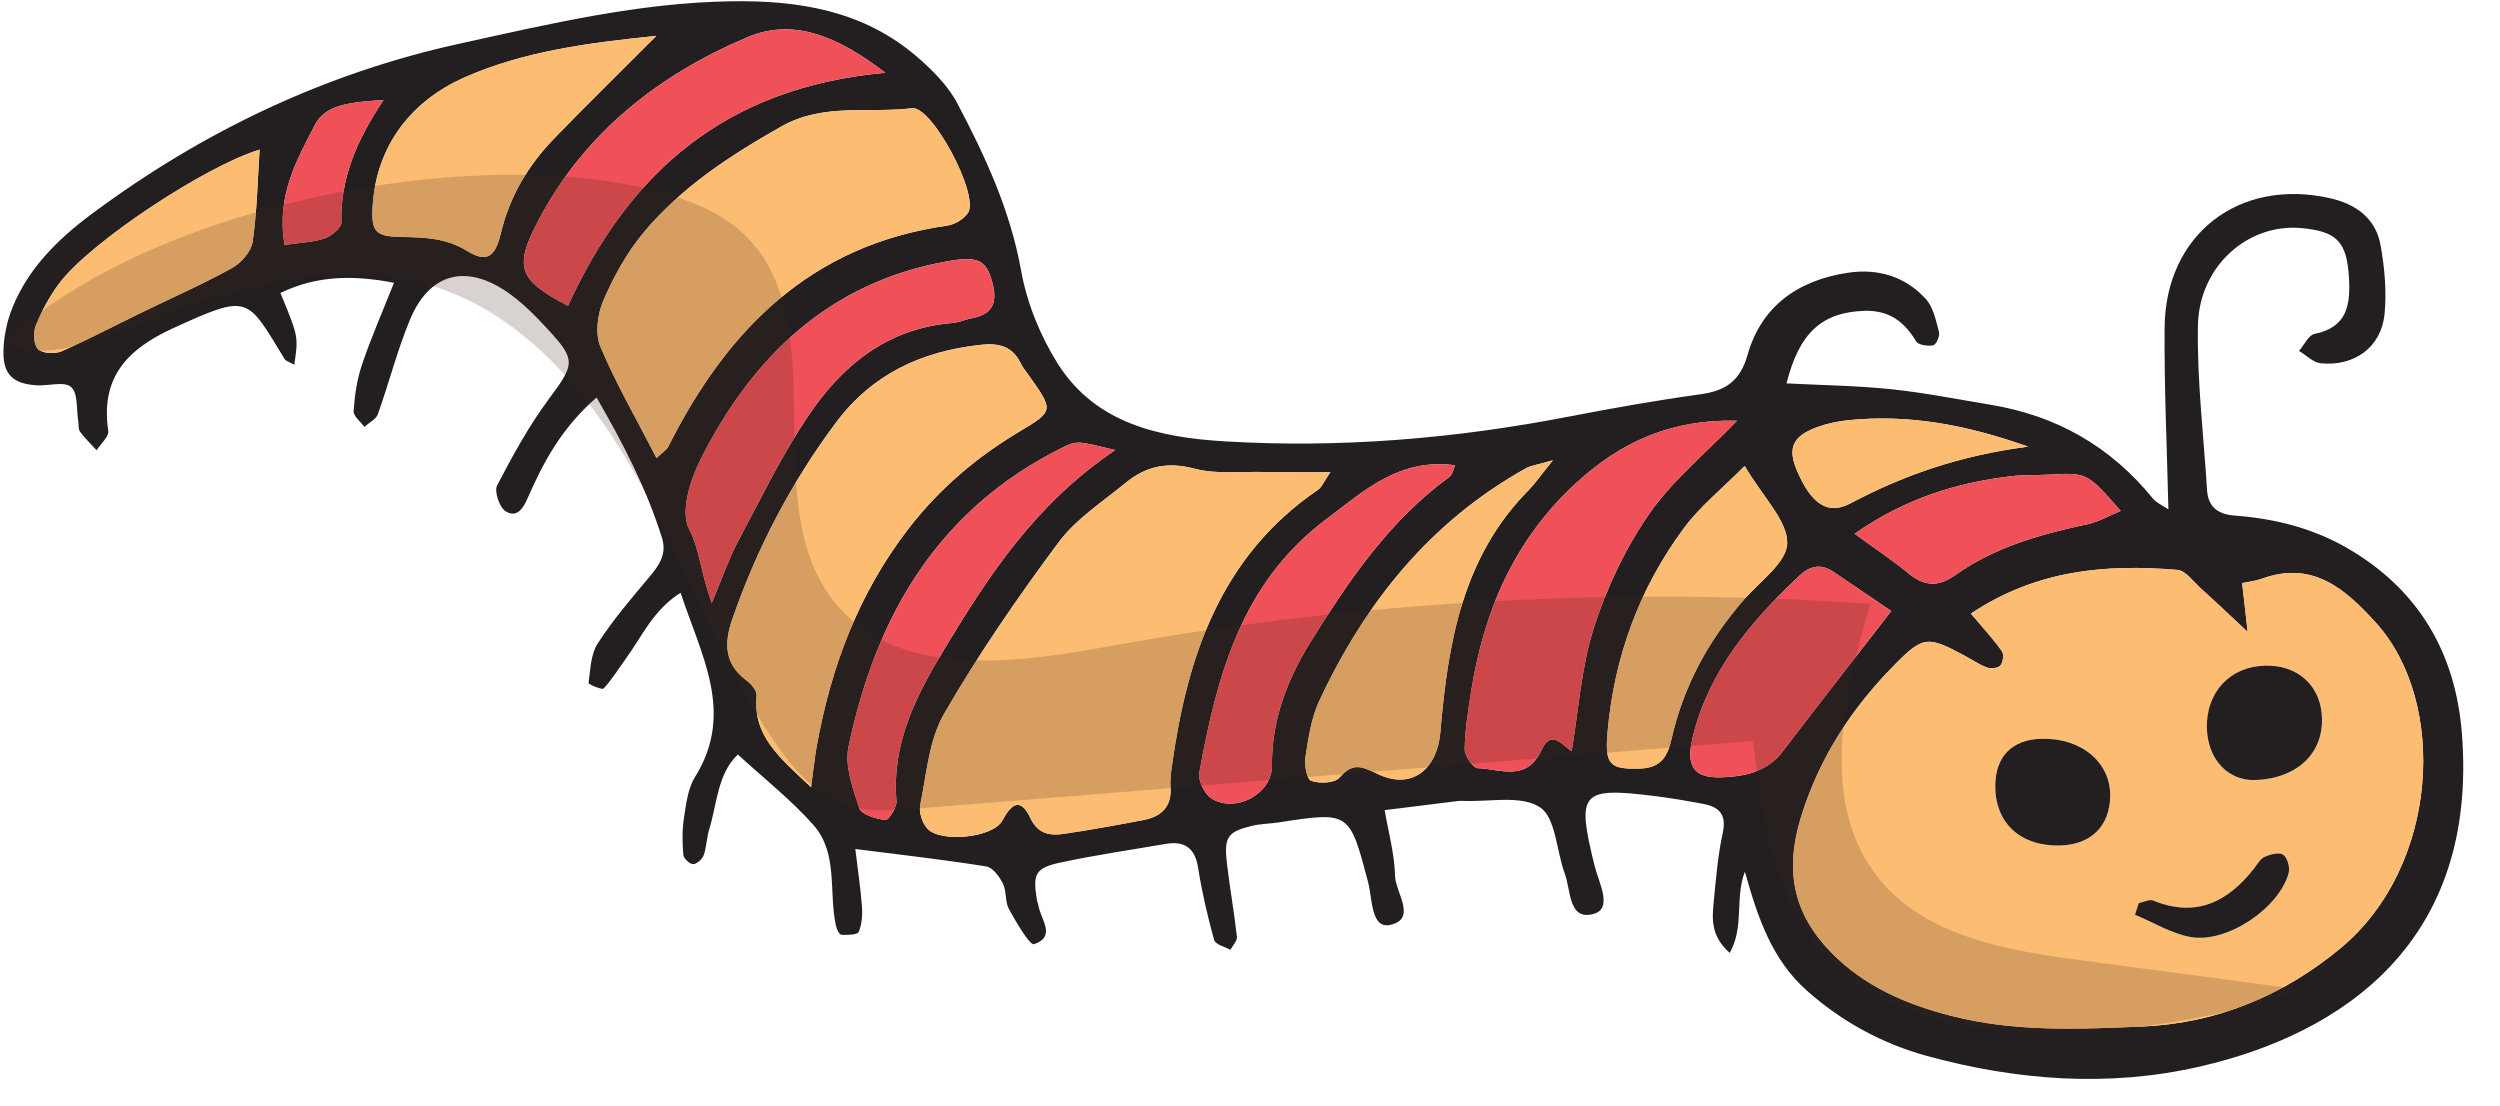 <?xml version="1.0" encoding="UTF-8" standalone="no"?><!DOCTYPE svg PUBLIC "-//W3C//DTD SVG 1.1//EN" "http://www.w3.org/Graphics/SVG/1.1/DTD/svg11.dtd"><svg width="100%" height="100%" viewBox="0 0 52 23" version="1.1" xmlns="http://www.w3.org/2000/svg" xmlns:xlink="http://www.w3.org/1999/xlink" xml:space="preserve" xmlns:serif="http://www.serif.com/" style="fill-rule:evenodd;clip-rule:evenodd;stroke-linejoin:round;stroke-miterlimit:2;"><g><path d="M5.92,5.094c0.331,-0.048 0.596,-0.053 0.832,-0.135c0.144,-0.049 0.352,-0.223 0.349,-0.338c-0.022,-0.904 0.312,-1.697 0.877,-2.541c-0.648,0.046 -1.202,0.08 -1.424,0.512c-0.38,0.733 -0.814,1.491 -0.634,2.502m36.265,4.196c-1.332,-0.47 -2.506,-0.672 -3.729,-0.551c-0.216,0.022 -0.436,0.066 -0.641,0.139c-0.529,0.189 -0.64,0.438 -0.436,0.916c0.301,0.695 0.64,0.926 1.113,0.675c1.104,-0.585 2.263,-0.992 3.693,-1.179m-3.609,1.812c0.423,0.309 0.785,0.547 1.117,0.821c0.331,0.272 0.618,0.294 0.982,0.036c0.822,-0.584 1.777,-0.849 2.75,-1.057c0.229,-0.049 0.441,-0.175 0.685,-0.275c-0.698,-0.8 -0.698,-0.799 -1.506,-0.754c-0.256,0.014 -0.515,0.003 -0.768,0.032c-1.136,0.134 -2.201,0.46 -3.26,1.197m-33.176,-7.99c-1.129,0.342 -3.551,1.94 -4.181,2.8c-0.193,0.263 -0.354,0.558 -0.474,0.86c-0.057,0.143 -0.046,0.399 0.046,0.49c0.093,0.091 0.352,0.105 0.491,0.044c0.566,-0.248 1.115,-0.539 1.671,-0.809c0.626,-0.306 1.265,-0.585 1.873,-0.922c0.191,-0.105 0.4,-0.344 0.429,-0.546c0.092,-0.637 0.104,-1.284 0.145,-1.917m33.938,9.598c-0.36,-0.245 -0.783,-0.534 -1.208,-0.819c-0.254,-0.171 -0.483,-0.122 -0.698,0.08c-1.007,0.948 -1.889,1.976 -2.224,3.365c-0.143,0.595 0.011,0.855 0.608,0.832c0.464,-0.016 0.939,-0.109 1.261,-0.533c0.733,-0.961 1.477,-1.912 2.261,-2.925m-16.141,-3.349c-0.79,-0.191 -0.795,-0.201 -1.102,-0.049c-2.587,1.283 -3.879,3.507 -4.446,6.22c-0.083,0.395 0.087,0.867 0.224,1.276c0.045,0.136 0.35,0.224 0.546,0.249c0.062,0.008 0.24,-0.267 0.228,-0.401c-0.103,-1.212 0.425,-2.214 1.02,-3.197c0.914,-1.511 1.877,-2.984 3.53,-4.098m13.092,0.331c-0.5,0.501 -0.933,0.848 -1.252,1.277c-0.94,1.263 -1.465,2.698 -1.601,4.268c-0.059,0.677 0.055,0.77 0.692,0.748c0.429,-0.017 0.56,-0.267 0.64,-0.614c0.249,-1.098 0.767,-2.053 1.506,-2.898c0.333,-0.382 0.898,-0.782 0.9,-1.177c0.004,-0.465 -0.488,-0.934 -0.885,-1.604m-6.023,-0.014c-1.164,-0.156 -1.886,0.526 -2.68,1.122c-1.768,1.326 -2.274,3.26 -2.64,5.268c-0.032,0.165 0.11,0.451 0.258,0.543c0.501,0.307 1.257,-0.102 1.252,-0.683c-0.007,-0.957 0.321,-1.799 0.811,-2.586c0.796,-1.28 1.64,-2.524 2.887,-3.427c0.058,-0.043 0.07,-0.146 0.112,-0.237m-11.85,-8.164c-0.935,-0.715 -1.869,-1.158 -2.856,-0.745c-1.833,0.771 -3.37,1.965 -4.335,3.765c-0.551,1.026 -0.449,1.286 0.589,1.827c1.269,-2.77 3.269,-4.547 6.602,-4.847m-3.61,11.027c0.237,-0.566 0.353,-0.915 0.522,-1.234c0.465,-0.876 0.9,-1.775 1.445,-2.6c0.71,-1.077 1.656,-1.874 3.027,-1.988c0.145,-0.012 0.284,-0.076 0.428,-0.104c0.431,-0.079 0.519,-0.343 0.415,-0.729c-0.125,-0.471 -0.286,-0.568 -0.934,-0.452c-2.459,0.437 -4.055,1.98 -5.135,4.116c-0.219,0.434 -0.425,1.099 -0.242,1.452c0.226,0.437 0.237,0.895 0.474,1.539m17.494,-2.967c-0.354,0.101 -0.462,0.112 -0.547,0.159c-2.005,1.113 -3.363,2.808 -4.315,4.851c-0.166,0.357 -0.224,0.772 -0.286,1.167c-0.025,0.162 0.031,0.458 0.122,0.489c0.173,0.061 0.483,0.051 0.584,-0.063c0.283,-0.32 0.445,-0.245 0.813,-0.072c0.7,0.329 1.224,-0.11 1.288,-0.87c0.158,-1.843 0.452,-3.647 1.842,-5.046c0.127,-0.129 0.23,-0.282 0.499,-0.615m-18.648,-8.828c-1.414,0.145 -2.778,0.323 -4.006,0.871c-1.066,0.478 -1.808,1.38 -1.894,2.649c-0.037,0.55 0.049,0.655 0.597,0.663c0.48,0.008 0.928,0.019 1.369,0.292c0.393,0.242 0.578,0.139 0.696,-0.352c0.184,-0.779 0.571,-1.43 1.116,-1.992c0.66,-0.683 1.338,-1.346 2.122,-2.131m19.039,14.875c0.144,-0.846 0.197,-1.736 0.461,-2.561c0.264,-0.828 0.651,-1.648 1.145,-2.363c0.48,-0.696 1.163,-1.252 1.833,-1.946c-1.381,-0.036 -2.429,0.451 -3.357,1.305c-1.277,1.175 -1.912,2.66 -2.175,4.334c-0.063,0.397 -0.127,0.799 -0.133,1.198c-0.001,0.136 0.174,0.386 0.275,0.39c0.471,0.017 1.016,0.295 1.327,-0.385c0.209,-0.454 0.466,-0.045 0.624,0.028m-15.821,0.752c0.057,-0.413 0.078,-0.627 0.115,-0.836c0.298,-1.654 0.869,-3.189 1.909,-4.537c0.642,-0.833 1.417,-1.491 2.314,-2.026c0.713,-0.426 0.705,-0.438 0.206,-1.146c-0.063,-0.091 -0.137,-0.176 -0.185,-0.275c-0.173,-0.355 -0.458,-0.421 -0.827,-0.381c-1.228,0.133 -2.258,0.605 -3.016,1.621c-0.935,1.252 -1.646,2.617 -2.156,4.091c-0.169,0.487 -0.167,0.924 0.296,1.268c0.099,0.073 0.222,0.217 0.212,0.316c-0.08,0.819 0.447,1.268 1.132,1.905m-3.214,-6.845c0.139,-0.133 0.212,-0.173 0.243,-0.234c1.22,-2.433 2.964,-4.2 5.802,-4.602c0.16,-0.022 0.361,-0.142 0.439,-0.276c0.221,-0.378 -0.754,-2.218 -1.17,-2.165c-0.903,0.111 -1.844,-0.113 -2.71,0.375c-1.067,0.603 -2.087,1.267 -2.875,2.213c-0.347,0.417 -0.62,0.913 -0.836,1.413c-0.122,0.283 -0.173,0.691 -0.06,0.96c0.324,0.771 0.747,1.499 1.167,2.316m14.016,0.291c-0.529,0 -0.964,0.006 -1.399,-0.002c-0.479,-0.01 -0.977,0.05 -1.427,-0.069c-0.563,-0.149 -1.014,-0.05 -1.434,0.296c-0.48,0.396 -1.03,0.748 -1.392,1.236c-0.853,1.146 -1.67,2.331 -2.383,3.567c-0.316,0.546 -0.364,1.252 -0.496,1.893c-0.032,0.152 0.042,0.381 0.15,0.497c0.272,0.293 1.365,0.195 1.562,-0.175c0.213,-0.401 0.396,-0.434 0.577,-0.051c0.167,0.351 0.422,0.375 0.721,0.329c0.545,-0.081 1.087,-0.18 1.628,-0.283c0.366,-0.069 0.594,-0.266 0.568,-0.678c-0.01,-0.145 0.008,-0.295 0.028,-0.44c0.318,-2.283 1.01,-4.37 3.041,-5.753c0.08,-0.055 0.12,-0.169 0.256,-0.367m13.323,2.943c0.281,0.333 0.481,0.547 0.647,0.786c0.045,0.064 0.021,0.229 -0.034,0.295c-0.048,0.056 -0.199,0.071 -0.281,0.041c-0.171,-0.065 -0.324,-0.173 -0.487,-0.259c-0.742,-0.393 -0.837,-0.402 -1.431,0.201c-0.885,0.898 -1.555,1.907 -1.943,3.15c-0.352,1.128 -0.169,2.021 0.616,2.829c0.688,0.707 1.561,1.084 2.506,1.325c1.306,0.336 2.634,0.279 3.957,0.222c1.559,-0.066 2.942,-0.636 4.14,-1.631c2.052,-1.705 2.23,-5.125 0.728,-6.775c-0.642,-0.705 -1.317,-1.292 -2.373,-0.906c-0.129,0.047 -0.272,0.06 -0.404,0.088c0.032,0.275 0.057,0.504 0.116,1.016c-0.457,-0.427 -0.711,-0.669 -0.971,-0.902c-0.157,-0.141 -0.317,-0.372 -0.489,-0.388c-1.485,-0.125 -2.928,-0.004 -4.297,0.908m-34.875,-5.176c-0.134,-0.073 -0.179,-0.083 -0.194,-0.109c-0.8,-1.299 -0.721,-1.386 -2.335,-0.646c-0.952,0.436 -1.503,1.026 -1.34,2.131c0.018,0.12 -0.157,0.268 -0.242,0.403c-0.116,-0.127 -0.242,-0.247 -0.344,-0.384c-0.04,-0.052 -0.026,-0.142 -0.037,-0.214c-0.042,-0.249 -0.002,-0.587 -0.149,-0.717c-0.139,-0.125 -0.472,-0.02 -0.719,-0.036c-0.472,-0.029 -0.691,-0.213 -0.689,-0.681c0.001,-0.32 0.073,-0.659 0.195,-0.955c0.334,-0.807 0.935,-1.401 1.627,-1.917c2.307,-1.719 4.851,-2.935 7.666,-3.553c1.87,-0.411 3.734,-0.855 5.671,-0.882c1.408,-0.019 2.726,0.202 3.827,1.141c0.328,0.281 0.658,0.609 0.856,0.984c0.582,1.105 1.104,2.231 1.328,3.49c0.12,0.668 0.399,1.351 0.763,1.928c0.79,1.25 2.129,1.531 3.471,1.611c2.4,0.144 4.786,-0.056 7.151,-0.514c0.903,-0.174 1.812,-0.337 2.724,-0.462c0.527,-0.071 0.841,-0.265 0.998,-0.821c0.291,-1.028 1.064,-1.558 2.096,-1.711c0.621,-0.092 1.186,0.08 1.611,0.545c0.158,0.172 0.212,0.451 0.276,0.692c0.021,0.08 -0.062,0.262 -0.121,0.274c-0.113,0.021 -0.31,-0.007 -0.356,-0.084c-0.248,-0.413 -0.565,-0.649 -1.075,-0.634c-0.873,0.028 -1.354,0.446 -1.62,1.509c0.73,0.038 1.454,0.047 2.173,0.121c0.694,0.072 1.382,0.21 2.072,0.324c1.366,0.225 2.492,0.865 3.369,1.942c0.08,0.099 0.215,0.155 0.329,0.234c-0.03,-1.294 -0.089,-2.537 -0.079,-3.778c0.014,-1.937 1.543,-3.118 3.431,-2.697c0.551,0.123 0.964,0.421 1.063,0.99c0.082,0.465 0.127,0.955 0.081,1.423c-0.068,0.687 -0.627,1.093 -1.328,1.023c-0.158,-0.017 -0.301,-0.168 -0.451,-0.257c0.107,-0.123 0.197,-0.329 0.324,-0.354c0.675,-0.138 0.748,-0.6 0.715,-1.162c-0.044,-0.751 -0.243,-0.971 -0.993,-1.039c-1.111,-0.1 -2.129,0.793 -2.149,2.034c-0.02,1.138 0.119,2.277 0.19,3.415c0.022,0.358 0.233,0.506 0.579,0.531c0.817,0.062 1.598,0.254 2.318,0.665c1.499,0.858 2.272,2.187 2.404,3.869c0.34,4.337 -2.478,6.238 -5.434,6.922c-1.904,0.441 -3.815,0.296 -5.691,-0.216c-0.933,-0.256 -1.775,-0.714 -2.505,-1.364c-0.722,-0.642 -1.016,-1.512 -1.284,-2.47c-0.214,0.564 -0.007,1.138 -0.315,1.69c-0.405,-0.356 -0.366,-0.723 -0.332,-1.076c0.046,-0.476 0.085,-0.957 0.187,-1.422c0.087,-0.403 -0.097,-0.547 -0.431,-0.607c-0.326,-0.06 -0.654,-0.116 -0.983,-0.157c-1.543,-0.191 -1.63,-0.082 -1.253,1.449c0.084,0.339 0.379,0.877 -0.002,0.996c-0.543,0.168 -0.488,-0.482 -0.615,-0.824c-0.178,-0.476 -0.187,-1.173 -0.52,-1.389c-0.395,-0.258 -1.057,-0.106 -1.603,-0.132c-0.037,-0.001 -0.074,0 -0.11,0.004c-0.505,0.063 -1.011,0.126 -1.516,0.189c0.078,0.455 0.205,0.91 0.216,1.366c0.009,0.351 0.469,0.902 -0.108,1.022c-0.392,0.082 -0.364,-0.551 -0.45,-0.881c-0.391,-1.479 -0.38,-1.48 -1.87,-1.251c-0.182,0.027 -0.371,0.028 -0.549,0.071c-0.506,0.121 -0.584,0.232 -0.52,0.779c0.059,0.51 0.152,1.017 0.208,1.529c0.009,0.084 -0.088,0.18 -0.136,0.271c-0.116,-0.066 -0.312,-0.112 -0.337,-0.204c-0.138,-0.494 -0.254,-0.996 -0.334,-1.503c-0.068,-0.422 -0.288,-0.565 -0.687,-0.495c-0.726,0.126 -1.458,0.23 -2.177,0.386c-0.528,0.114 -0.578,0.237 -0.488,0.783c0.007,0.036 0.024,0.071 0.03,0.107c0.043,0.289 0.382,0.648 -0.092,0.808c-0.086,0.028 -0.371,-0.457 -0.521,-0.73c-0.083,-0.153 -0.046,-0.372 -0.126,-0.532c-0.071,-0.144 -0.212,-0.335 -0.346,-0.355c-0.861,-0.139 -1.728,-0.236 -2.723,-0.363c0.049,0.419 0.109,0.805 0.138,1.194c0.013,0.177 -0.001,0.372 -0.068,0.531c-0.029,0.063 -0.236,0.065 -0.36,0.06c-0.04,-0.002 -0.095,-0.11 -0.11,-0.176c-0.161,-0.706 0.053,-1.516 -0.473,-2.11c-0.459,-0.518 -1.012,-0.953 -1.57,-1.464c-0.425,0.402 -0.43,1.017 -0.597,1.56c-0.054,0.174 -0.054,0.366 -0.115,0.538c-0.03,0.081 -0.147,0.185 -0.221,0.182c-0.073,-0.003 -0.197,-0.121 -0.202,-0.196c-0.021,-0.254 -0.026,-0.516 0.014,-0.768c0.045,-0.288 0.08,-0.609 0.229,-0.847c0.835,-1.339 0.129,-2.526 -0.299,-3.834c-0.578,0.365 -0.807,0.919 -1.144,1.378c-0.151,0.207 -0.285,0.429 -0.458,0.614c-0.032,0.034 -0.316,-0.088 -0.313,-0.115c0.039,-0.281 0.046,-0.599 0.191,-0.823c0.32,-0.493 0.705,-0.945 1.085,-1.395c0.2,-0.239 0.353,-0.471 0.253,-0.796c-0.319,-1.02 -0.803,-1.956 -1.362,-2.924c-0.713,0.619 -1.097,1.324 -1.423,2.069c-0.092,0.213 -0.221,0.451 -0.468,0.298c-0.129,-0.08 -0.242,-0.413 -0.178,-0.537c0.32,-0.616 0.657,-1.232 1.069,-1.789c0.546,-0.736 0.585,-0.816 -0.027,-1.474c-0.249,-0.27 -0.514,-0.538 -0.813,-0.747c-0.869,-0.607 -1.63,-0.412 -2.035,0.547c-0.27,0.641 -0.439,1.325 -0.675,1.981c-0.038,0.107 -0.184,0.176 -0.28,0.262c-0.08,-0.109 -0.231,-0.224 -0.224,-0.326c0.023,-0.326 0.07,-0.66 0.175,-0.968c0.187,-0.555 0.424,-1.095 0.665,-1.702c-0.841,-0.164 -1.609,-0.154 -2.362,0.212c0.376,0.909 0.376,0.909 0.288,1.492" style="fill:#231f20;fill-rule:nonzero;"/><path d="M44.487,18.784c-0.026,0.081 -0.054,0.162 -0.079,0.243c0.384,0.159 0.755,0.39 1.156,0.463c0.761,0.136 1.853,-0.608 2.042,-1.34c0.028,-0.113 -0.03,-0.312 -0.117,-0.373c-0.081,-0.055 -0.266,-0.008 -0.382,0.044c-0.092,0.04 -0.152,0.153 -0.219,0.239c-0.549,0.699 -1.207,1.037 -2.101,0.671c-0.079,-0.032 -0.199,0.034 -0.3,0.053m-1.634,-1.199c0.64,-0.015 1.031,-0.403 1.038,-1.029c0.009,-0.704 -0.605,-1.214 -1.433,-1.19c-0.605,0.017 -0.948,0.364 -0.956,0.965c-0.01,0.784 0.52,1.277 1.351,1.254m4.251,-3.74c-0.727,0.024 -1.218,0.556 -1.201,1.3c0.015,0.642 0.437,1.098 1.001,1.08c0.842,-0.028 1.395,-0.522 1.394,-1.248c0,-0.694 -0.486,-1.155 -1.194,-1.132m-6.109,-1.083c1.369,-0.912 2.812,-1.033 4.296,-0.908c0.174,0.016 0.333,0.248 0.49,0.388c0.26,0.234 0.513,0.476 0.97,0.902c-0.058,-0.511 -0.084,-0.74 -0.115,-1.016c0.133,-0.027 0.274,-0.041 0.404,-0.089c1.056,-0.384 1.732,0.202 2.373,0.908c1.501,1.649 1.324,5.07 -0.729,6.774c-1.198,0.995 -2.581,1.566 -4.14,1.631c-1.322,0.057 -2.65,0.113 -3.956,-0.221c-0.946,-0.242 -1.817,-0.618 -2.506,-1.327c-0.785,-0.808 -0.967,-1.7 -0.616,-2.827c0.388,-1.243 1.057,-2.253 1.943,-3.151c0.594,-0.603 0.689,-0.595 1.431,-0.201c0.164,0.086 0.317,0.194 0.487,0.258c0.081,0.031 0.233,0.016 0.281,-0.041c0.055,-0.065 0.079,-0.23 0.034,-0.294c-0.167,-0.238 -0.367,-0.453 -0.647,-0.786" style="fill:#fcbd73;fill-rule:nonzero;"/><path d="M27.671,9.819c-0.135,0.199 -0.175,0.312 -0.255,0.367c-2.032,1.383 -2.724,3.469 -3.041,5.754c-0.021,0.145 -0.038,0.294 -0.029,0.439c0.027,0.412 -0.201,0.609 -0.567,0.678c-0.542,0.104 -1.084,0.203 -1.629,0.284c-0.299,0.044 -0.554,0.021 -0.721,-0.33c-0.181,-0.382 -0.363,-0.35 -0.577,0.052c-0.197,0.369 -1.289,0.467 -1.561,0.174c-0.108,-0.116 -0.182,-0.344 -0.15,-0.496c0.131,-0.641 0.179,-1.348 0.495,-1.895c0.714,-1.235 1.53,-2.419 2.383,-3.566c0.362,-0.488 0.913,-0.839 1.393,-1.236c0.419,-0.345 0.871,-0.445 1.433,-0.295c0.451,0.119 0.949,0.059 1.427,0.068c0.435,0.008 0.871,0.002 1.399,0.002" style="fill:#fcbd73;fill-rule:nonzero;"/><path d="M13.656,9.528c-0.42,-0.816 -0.843,-1.545 -1.167,-2.315c-0.113,-0.27 -0.062,-0.678 0.06,-0.961c0.216,-0.499 0.489,-0.996 0.836,-1.413c0.788,-0.946 1.808,-1.608 2.875,-2.212c0.866,-0.489 1.807,-0.264 2.71,-0.376c0.416,-0.053 1.39,1.788 1.17,2.166c-0.078,0.133 -0.279,0.253 -0.439,0.277c-2.838,0.4 -4.582,2.167 -5.802,4.6c-0.032,0.061 -0.104,0.101 -0.243,0.234" style="fill:#fcbd73;fill-rule:nonzero;"/><path d="M16.87,16.374c-0.684,-0.636 -1.212,-1.086 -1.133,-1.905c0.01,-0.099 -0.113,-0.243 -0.211,-0.316c-0.463,-0.344 -0.465,-0.781 -0.296,-1.269c0.51,-1.474 1.222,-2.839 2.156,-4.091c0.758,-1.016 1.787,-1.488 3.015,-1.621c0.37,-0.039 0.654,0.026 0.828,0.382c0.047,0.099 0.123,0.184 0.185,0.274c0.499,0.708 0.507,0.72 -0.206,1.146c-0.897,0.536 -1.672,1.193 -2.315,2.026c-1.04,1.349 -1.61,2.883 -1.908,4.537c-0.037,0.21 -0.058,0.423 -0.115,0.837" style="fill:#fcbd73;fill-rule:nonzero;"/><path d="M32.691,15.621c-0.158,-0.073 -0.415,-0.482 -0.624,-0.028c-0.311,0.68 -0.857,0.401 -1.327,0.385c-0.102,-0.003 -0.276,-0.254 -0.275,-0.389c0.006,-0.401 0.07,-0.802 0.132,-1.199c0.265,-1.674 0.899,-3.158 2.176,-4.334c0.928,-0.854 1.976,-1.342 3.357,-1.305c-0.669,0.695 -1.353,1.251 -1.834,1.946c-0.493,0.714 -0.88,1.535 -1.144,2.363c-0.263,0.824 -0.318,1.715 -0.461,2.561" style="fill:#f05057;fill-rule:nonzero;"/><path d="M13.652,0.746c-0.784,0.785 -1.462,1.448 -2.122,2.13c-0.545,0.563 -0.932,1.214 -1.117,1.992c-0.117,0.492 -0.303,0.595 -0.695,0.353c-0.441,-0.273 -0.889,-0.284 -1.37,-0.293c-0.547,-0.007 -0.633,-0.112 -0.596,-0.663c0.086,-1.268 0.827,-2.171 1.894,-2.648c1.228,-0.549 2.592,-0.726 4.006,-0.871" style="fill:#fcbd73;fill-rule:nonzero;"/><path d="M32.3,9.574c-0.27,0.333 -0.372,0.487 -0.5,0.615c-1.39,1.4 -1.683,3.204 -1.841,5.047c-0.065,0.759 -0.589,1.199 -1.289,0.869c-0.367,-0.172 -0.53,-0.247 -0.813,0.072c-0.101,0.114 -0.411,0.125 -0.584,0.065c-0.09,-0.032 -0.147,-0.329 -0.121,-0.491c0.061,-0.394 0.12,-0.81 0.285,-1.166c0.953,-2.043 2.31,-3.738 4.314,-4.851c0.086,-0.048 0.193,-0.058 0.549,-0.16" style="fill:#fcbd73;fill-rule:nonzero;"/><path d="M14.805,12.542c-0.236,-0.644 -0.248,-1.102 -0.474,-1.539c-0.183,-0.354 0.023,-1.019 0.242,-1.452c1.081,-2.137 2.676,-3.68 5.135,-4.116c0.648,-0.116 0.81,-0.02 0.934,0.452c0.104,0.386 0.016,0.649 -0.414,0.729c-0.144,0.027 -0.285,0.092 -0.429,0.103c-1.371,0.114 -2.317,0.912 -3.027,1.989c-0.545,0.824 -0.98,1.724 -1.444,2.599c-0.17,0.32 -0.286,0.669 -0.523,1.235" style="fill:#f05057;fill-rule:nonzero;"/><path d="M18.416,1.514c-3.333,0.3 -5.332,2.077 -6.602,4.847c-1.038,-0.541 -1.14,-0.8 -0.588,-1.826c0.965,-1.801 2.501,-2.995 4.335,-3.765c0.986,-0.414 1.92,0.029 2.855,0.744" style="fill:#f05057;fill-rule:nonzero;"/><path d="M30.266,9.678c-0.042,0.091 -0.055,0.194 -0.112,0.236c-1.247,0.904 -2.091,2.147 -2.887,3.427c-0.49,0.788 -0.818,1.629 -0.81,2.588c0.004,0.58 -0.752,0.989 -1.253,0.682c-0.148,-0.092 -0.29,-0.378 -0.259,-0.543c0.367,-2.008 0.873,-3.942 2.641,-5.268c0.794,-0.597 1.515,-1.278 2.68,-1.122" style="fill:#f05057;fill-rule:nonzero;"/><path d="M36.288,9.692c0.398,0.67 0.889,1.139 0.886,1.604c-0.003,0.395 -0.567,0.796 -0.901,1.178c-0.738,0.845 -1.257,1.8 -1.505,2.896c-0.08,0.348 -0.212,0.599 -0.641,0.615c-0.636,0.023 -0.75,-0.071 -0.692,-0.747c0.137,-1.57 0.662,-3.006 1.602,-4.268c0.318,-0.429 0.751,-0.776 1.251,-1.278" style="fill:#fcbd73;fill-rule:nonzero;"/><path d="M23.197,9.361c-1.653,1.115 -2.616,2.588 -3.531,4.098c-0.594,0.983 -1.122,1.986 -1.02,3.197c0.012,0.134 -0.165,0.41 -0.227,0.401c-0.197,-0.025 -0.502,-0.112 -0.547,-0.249c-0.136,-0.408 -0.306,-0.88 -0.223,-1.275c0.567,-2.714 1.859,-4.937 4.445,-6.22c0.308,-0.152 0.312,-0.142 1.103,0.048" style="fill:#f05057;fill-rule:nonzero;"/><path d="M39.337,12.71c-0.784,1.013 -1.527,1.964 -2.26,2.925c-0.323,0.424 -0.798,0.517 -1.261,0.533c-0.598,0.023 -0.752,-0.237 -0.609,-0.832c0.335,-1.389 1.218,-2.417 2.225,-3.365c0.215,-0.203 0.444,-0.251 0.697,-0.08c0.425,0.285 0.848,0.574 1.208,0.819" style="fill:#f05057;fill-rule:nonzero;"/><path d="M5.399,3.112c-0.042,0.634 -0.053,1.281 -0.144,1.917c-0.03,0.202 -0.238,0.442 -0.429,0.547c-0.608,0.336 -1.248,0.616 -1.873,0.921c-0.557,0.271 -1.106,0.561 -1.672,0.809c-0.138,0.06 -0.398,0.048 -0.49,-0.044c-0.093,-0.09 -0.105,-0.347 -0.047,-0.489c0.121,-0.302 0.282,-0.599 0.474,-0.861c0.63,-0.859 3.052,-2.458 4.181,-2.8" style="fill:#fcbd73;fill-rule:nonzero;"/><path d="M38.576,11.102c1.058,-0.737 2.124,-1.062 3.259,-1.197c0.254,-0.029 0.512,-0.017 0.768,-0.032c0.807,-0.045 0.807,-0.046 1.506,0.753c-0.243,0.101 -0.456,0.227 -0.684,0.276c-0.974,0.207 -1.928,0.472 -2.751,1.057c-0.363,0.258 -0.651,0.236 -0.982,-0.036c-0.331,-0.274 -0.693,-0.513 -1.116,-0.821" style="fill:#f05057;fill-rule:nonzero;"/><path d="M42.184,9.29c-1.43,0.187 -2.589,0.594 -3.693,1.178c-0.473,0.252 -0.813,0.021 -1.112,-0.675c-0.205,-0.477 -0.094,-0.726 0.436,-0.915c0.204,-0.073 0.425,-0.117 0.641,-0.139c1.222,-0.121 2.396,0.081 3.728,0.551" style="fill:#fcbd73;fill-rule:nonzero;"/><path d="M5.92,5.094c-0.18,-1.011 0.254,-1.769 0.634,-2.502c0.222,-0.432 0.776,-0.466 1.424,-0.512c-0.565,0.844 -0.899,1.637 -0.877,2.541c0.003,0.115 -0.205,0.289 -0.349,0.338c-0.236,0.082 -0.501,0.087 -0.832,0.135" style="fill:#f05057;fill-rule:nonzero;"/><path d="M47.104,13.846c0.707,-0.023 1.194,0.438 1.194,1.132c0.001,0.726 -0.552,1.22 -1.394,1.247c-0.564,0.018 -0.986,-0.437 -1.001,-1.081c-0.017,-0.742 0.474,-1.275 1.201,-1.298" style="fill:#231f20;fill-rule:nonzero;"/><path d="M42.854,17.586c-0.831,0.022 -1.362,-0.47 -1.352,-1.254c0.008,-0.601 0.352,-0.949 0.956,-0.965c0.829,-0.024 1.442,0.486 1.434,1.189c-0.008,0.626 -0.399,1.013 -1.038,1.03" style="fill:#231f20;fill-rule:nonzero;"/><path d="M44.487,18.784c0.101,-0.019 0.221,-0.085 0.3,-0.053c0.894,0.366 1.552,0.028 2.101,-0.671c0.067,-0.086 0.127,-0.199 0.219,-0.239c0.116,-0.052 0.301,-0.099 0.382,-0.044c0.087,0.061 0.145,0.26 0.117,0.373c-0.189,0.732 -1.281,1.476 -2.042,1.34c-0.401,-0.073 -0.772,-0.304 -1.156,-0.463c0.025,-0.081 0.053,-0.162 0.079,-0.243" style="fill:#231f20;fill-rule:nonzero;"/><g opacity="0.2"><path d="M13.7,3.988c0.63,0.17 1.259,0.411 1.74,0.852c2.018,1.857 0.195,5.673 1.978,7.756c1.303,1.522 3.689,1.204 5.661,0.846c5.21,-0.947 10.539,-1.244 15.823,-0.884c-0.567,1.909 -1.07,4.179 0.185,5.724c0.978,1.203 2.669,1.49 4.207,1.693c1.538,0.204 3.075,0.409 4.613,0.614c-1.592,0.536 -3.265,0.833 -4.945,0.879c-1.798,0.048 -3.763,-0.271 -4.978,-1.596c-1.081,-1.178 -1.329,-2.874 -1.526,-4.46l-17.396,1.408c-0.511,0.04 -1.039,0.079 -1.52,-0.094c-0.597,-0.216 -1.035,-0.728 -1.398,-1.25c-1.164,-1.672 -1.847,-3.627 -2.824,-5.418c-0.978,-1.789 -2.375,-3.504 -4.322,-4.109c-2.157,-0.672 -4.464,0.148 -6.573,0.957c-0.778,0.298 -1.576,0.571 -2.351,0.229c2.965,-2.826 9.726,-4.201 13.626,-3.147" style="fill:#3b2314;fill-rule:nonzero;"/></g></g></svg>